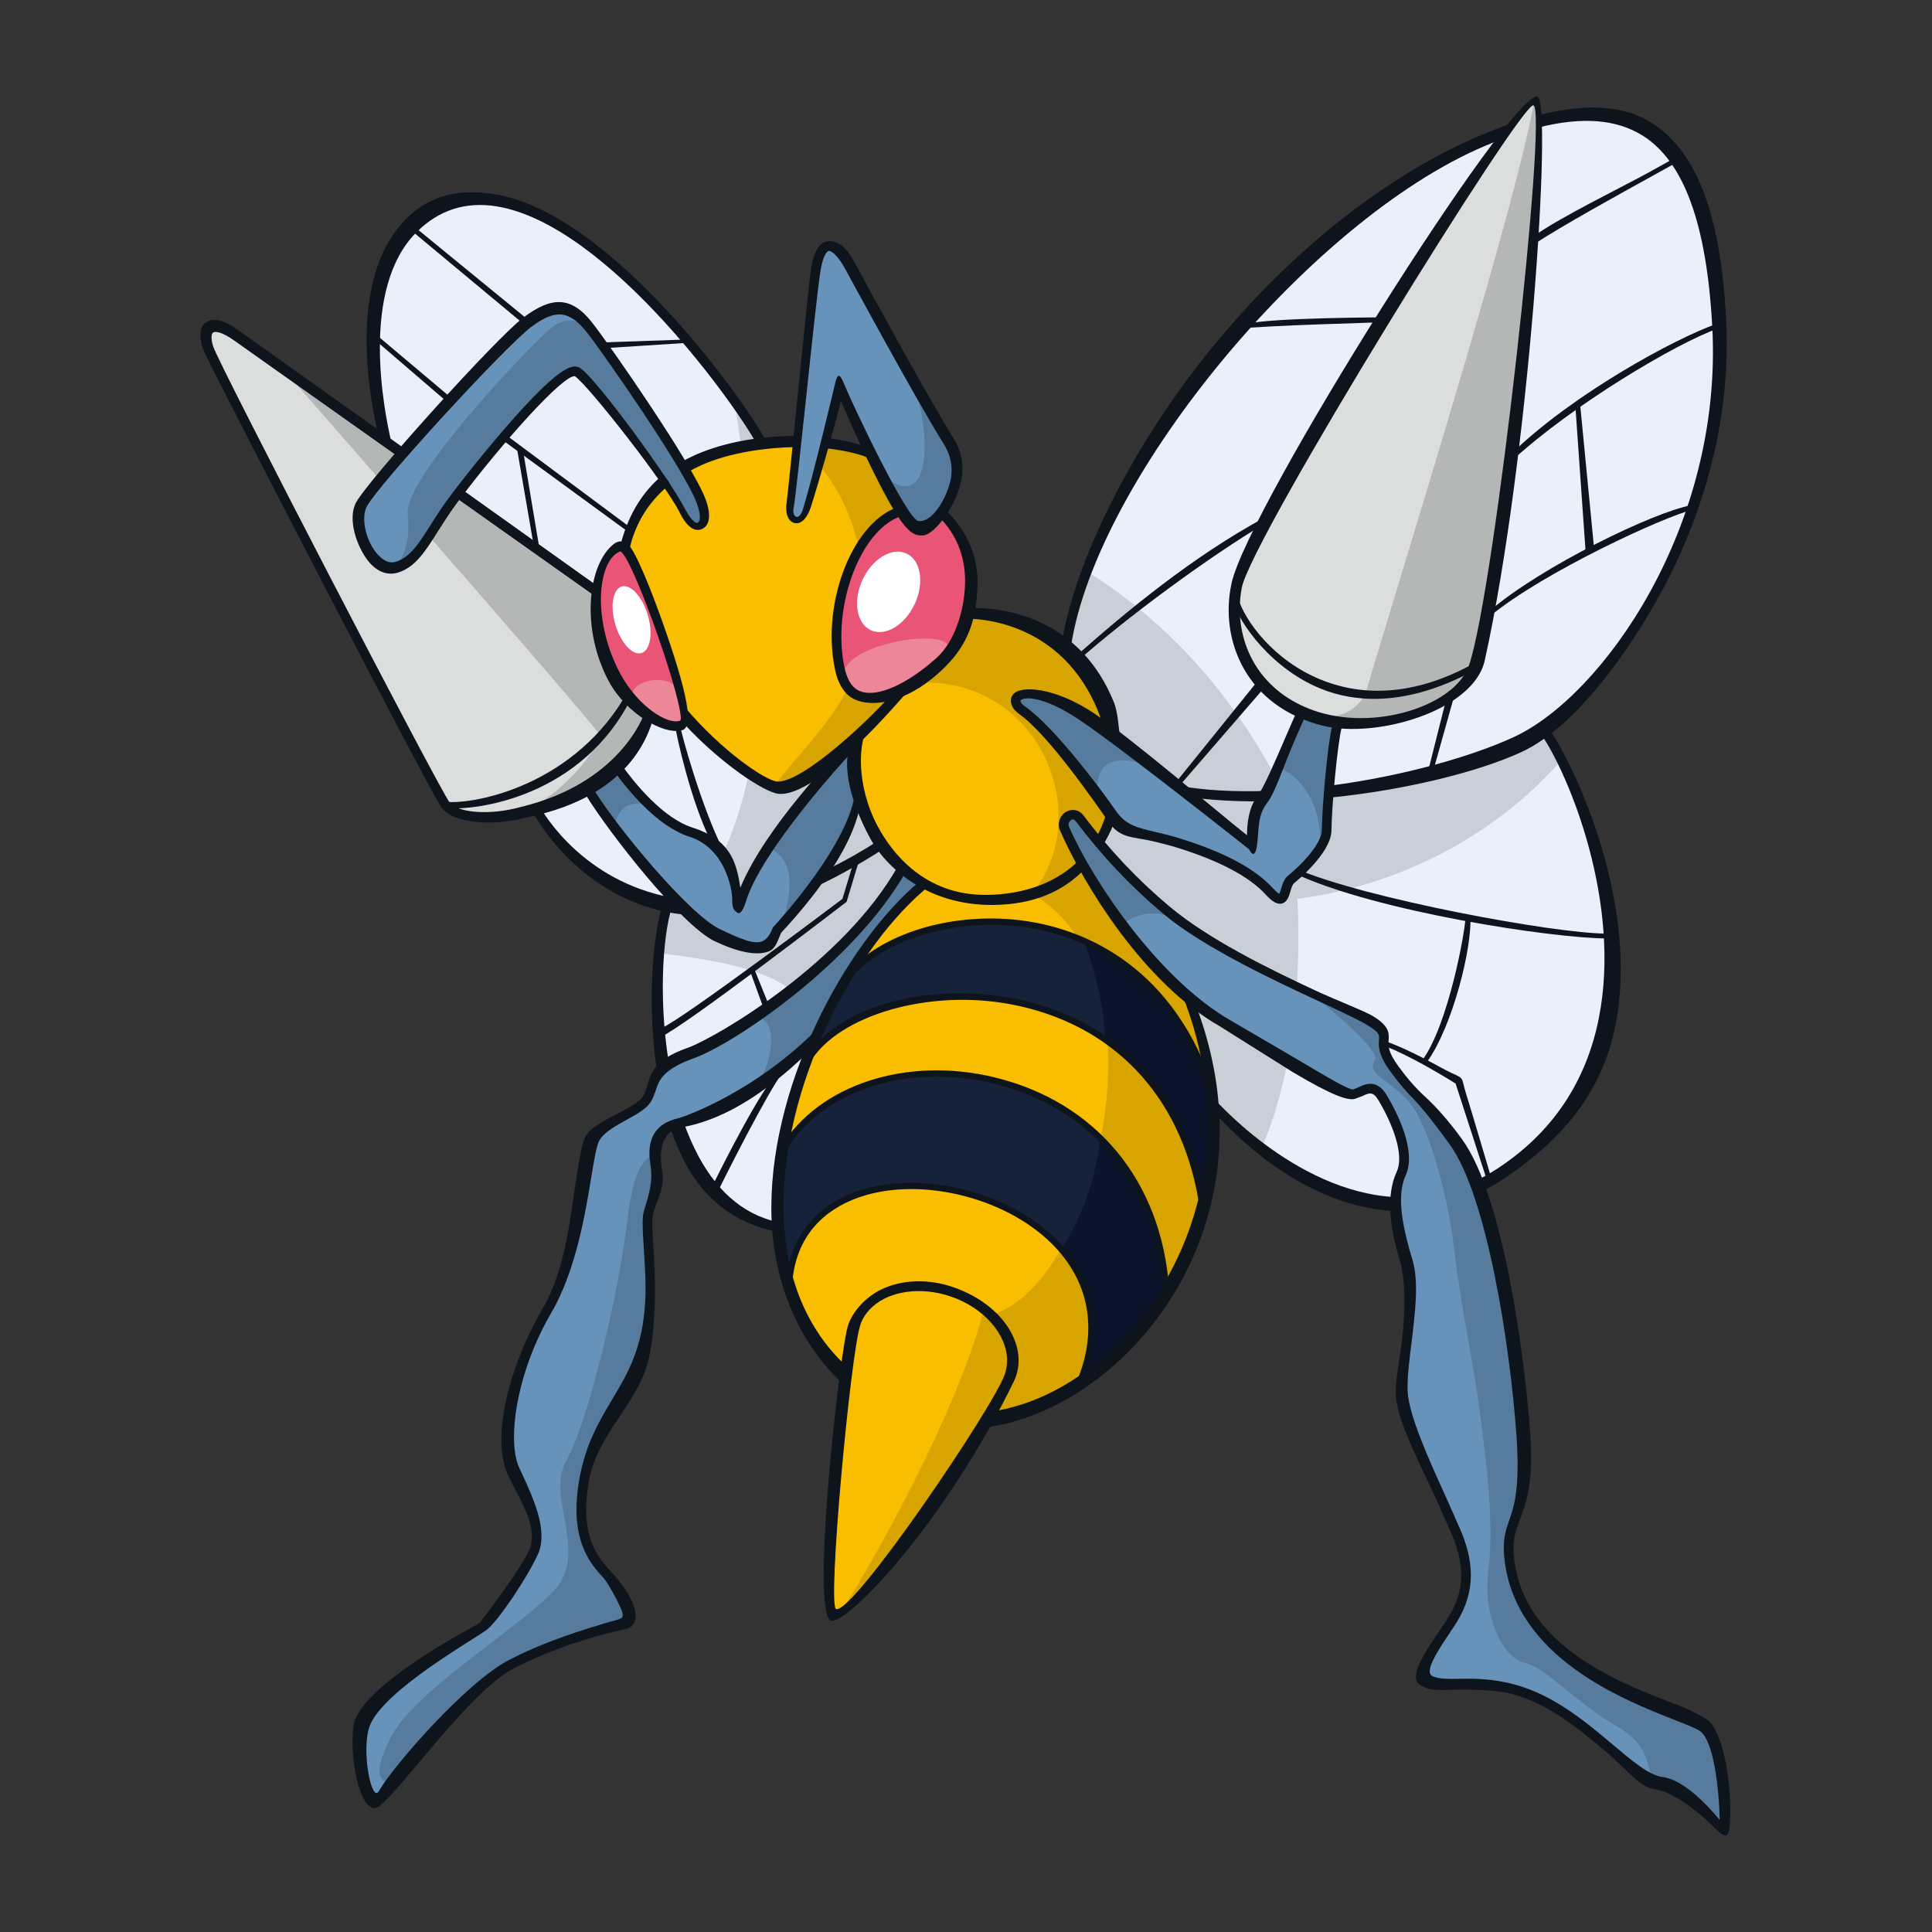 <svg width="800" height="800" viewBox="0 0 800 800" fill="none" xmlns="http://www.w3.org/2000/svg">
<rect x="0" y="0" width="800" height="800" fill="#333333" stroke="none"/>
<g clip-path="url(#clip0_42_59509)">
<path d="M391.189 361.394L376.366 338.72L277.159 372.781C267.749 394.276 267.41 498.977 323.826 508.387L391.169 361.394H391.189Z" fill="#EAEFF9"/>
<path d="M376.366 338.72L277.159 372.781C275.241 377.136 273.723 384.927 272.964 394.656C296.896 397.693 322.108 401.648 331.477 414.134C342.285 424.942 345.361 441.023 346.42 459.103L391.189 361.394L376.366 338.72Z" fill="#CACFD7"/>
<path d="M368.535 349.188L316.134 184.756C305.387 163.26 220.144 45.694 171.06 94.758C142.852 122.966 160.312 188.791 160.312 188.791L220.763 332.507C226.137 343.255 270.466 410.419 364.479 349.967L368.535 349.188Z" fill="#EAEFF9"/>
<path d="M368.535 349.187L316.134 184.755C314.257 180.979 310.061 174.247 304.188 165.996C314.257 236.716 327.422 318.343 287.107 374.718C307.724 375.997 333.375 369.964 364.479 349.967L368.535 349.187Z" fill="#CACFD7"/>
<path d="M446.126 340.478L455.716 312.569L639.826 302.94C657.286 328.451 698.199 435.27 621.027 485.612C559.238 525.906 499.606 454.468 499.606 454.468L446.106 340.458L446.126 340.478Z" fill="#EAEFF9"/>
<path d="M537.243 372.182C578.775 366.768 618.63 346.611 646.558 314.767C644.141 309.893 641.824 305.877 639.826 302.94L455.716 312.569L446.126 340.478L499.626 454.488C499.626 454.488 508.276 464.856 522.42 475.464C535.884 443.66 538.741 407.401 537.263 372.202L537.243 372.182Z" fill="#CACFD7"/>
<path d="M479.988 325.794C524.317 336.542 592.819 323.117 627.74 306.996C662.66 290.874 715.779 222.292 711.025 135.071C706.989 61.196 681.938 30.031 614.315 58.499C537.742 90.742 449.103 202.215 441.032 270.717L479.988 325.794Z" fill="#EAEFF9"/>
<path d="M450.082 236.676C445.407 248.742 442.271 260.229 441.052 270.717L461.01 303.9L479.988 325.775C495.231 329.471 513.33 330.31 531.949 329.151C513.59 291.734 485.921 258.951 450.082 236.656V236.676Z" fill="#CACFD7"/>
<path d="M398.161 362.273L373.569 359.636C351.854 398.152 301.531 430.974 286.708 436.268C268.489 442.781 271.306 449.573 267.81 455.167C264.314 460.761 249.61 464.277 246.094 471.968C242.598 479.679 241.2 517.496 226.497 542.707C211.793 567.919 207.578 596.626 213.192 608.532C218.805 620.439 225.098 633.744 220.903 642.853C216.708 651.963 199.887 673.658 199.887 673.658C199.887 673.658 149.464 700.967 149.464 715.67C149.464 733.65 150.064 734.569 151.922 742.979C152.241 744.378 153.879 746.715 155.537 744.717C164.487 733.79 194.633 697.93 211.793 689.061C232.11 678.553 254.505 671.561 258.021 670.861C261.517 670.162 258.021 663.15 255.224 656.857C252.427 650.564 236.325 644.252 241.919 612.747C247.513 581.243 267.41 575.13 269.228 538.512C269.927 524.508 267.13 507.008 268.529 502.093C269.927 497.199 272.724 490.187 271.326 481.777C269.927 473.366 272.025 467.073 281.134 464.976C290.244 462.878 313.957 454.228 337.071 430.415L398.181 362.253L398.161 362.273Z" fill="#6792B9"/>
<path d="M259.599 506.389C256.463 534.557 243.318 589.614 234.567 604.637C225.797 619.66 243.957 642.814 229.553 658.456C215.17 674.098 171.979 699.769 161.97 719.167C151.962 738.565 160.652 736.527 160.092 739.184C171.919 726.299 202.104 694.075 211.793 689.061C232.11 678.553 254.505 671.561 258.021 670.862C261.517 670.163 258.021 663.151 255.224 656.858C252.427 650.565 236.325 644.252 241.919 612.748C247.513 581.244 267.41 575.131 269.228 538.512C269.927 524.508 267.13 507.008 268.529 502.094C269.927 497.2 272.724 490.188 271.326 481.777C271.126 480.538 271.006 479.34 270.946 478.201C269.608 479.34 262.735 478.221 259.599 506.389Z" fill="#567B9D"/>
<path d="M398.161 362.273L373.569 359.636C359.685 384.248 334.134 406.542 313.617 420.806C320.29 422.544 322.168 433.811 313.498 450.013C321.009 445.038 329.06 438.666 337.051 430.415L398.161 362.253V362.273Z" fill="#567B9D"/>
<path d="M351.854 309.513C348.358 313.009 311.939 353.622 305.626 375.338C303.529 360.634 303.529 350.126 286.009 344.533C268.509 338.939 252.387 313.029 252.387 313.029C252.387 313.029 234.188 311.63 243.977 327.732C253.785 343.834 283.891 380.252 297.196 386.565C310.501 392.858 317.513 395.675 321.708 385.167C330.118 376.057 354.031 347.929 356.129 327.632L351.814 309.533L351.854 309.513Z" fill="#6792B9"/>
<path d="M351.854 309.513C349.456 311.91 331.517 331.828 318.492 351.086C330.318 356.819 327.182 369.964 324.185 382.43C334.034 371.323 354.231 346.191 356.149 327.593L351.834 309.493L351.854 309.513Z" fill="#567B9D"/>
<path d="M252.407 313.009C252.407 313.009 234.208 311.611 243.997 327.712C246.374 331.628 249.95 336.722 254.205 342.316C256.462 333.046 262.096 331.168 269.448 333.785C259.539 324.456 252.407 313.009 252.407 313.009Z" fill="#567B9D"/>
<path d="M269.228 294.81C266.431 303.22 253.825 327.033 216.009 336.123C203.403 339.619 188.7 338.92 184.504 333.326C180.289 327.712 89.233 152.652 86.436 144.241C83.639 135.831 87.795 131.995 98.083 139.347C108.93 147.098 250.309 247.204 250.309 247.204L269.208 294.83L269.228 294.81Z" fill="#DCDDDD"/>
<path d="M250.309 247.184C250.309 247.184 158.893 182.458 117.441 153.071C170.34 213.642 243.817 297.487 249.151 305.258C232.689 332.407 213.152 336.902 215.988 336.123C253.805 327.013 266.411 303.2 269.208 294.81L250.309 247.184Z" fill="#B5B6B6"/>
<path d="M453.099 354.422L384.077 364.83C333.655 404.745 288.146 527.305 358.866 574.911C432.023 624.155 536.743 520.293 490.516 408.94L453.099 354.402V354.422Z" fill="#FABE00"/>
<path d="M490.516 408.96L453.099 354.422L395.025 363.192C495.211 360.315 460.031 535.236 408.25 545.005C399.859 559.568 409.268 577.108 400.079 587.476C464.625 586.777 528.473 500.396 490.516 408.96Z" fill="#D8A500"/>
<path d="M497.788 506.369C498.906 479.02 481.646 445.938 456.135 428.837C422.294 406.183 360.424 406.822 335.393 436.369C341.785 419.947 350.455 405.444 350.455 405.444C374.968 373.241 469.5 362.033 500.325 448.155C500.325 448.155 507.037 469.571 497.808 506.369H497.788Z" fill="#16213A"/>
<path d="M445.847 574.791C483.843 493.024 328.44 455.826 326.483 534.337C316.154 516.817 324.545 475.484 324.545 475.484C357.467 421.565 475.813 436.269 482.805 533.618C482.805 533.618 463.067 563.064 445.847 574.811V574.791Z" fill="#16213A"/>
<path d="M500.325 448.175C489.277 417.31 470.079 398.951 448.823 389.582C458.093 414.853 457.413 430.416 457.733 430.635C483.244 447.736 498.427 479.04 497.308 506.389C506.538 469.611 500.325 448.175 500.325 448.175Z" fill="#0C142B"/>
<path d="M455.576 471.509C453.578 487.73 448.624 503.353 439.054 517.796C451.34 532.16 457.394 550.059 446.606 573.313C462.827 564.583 482.805 533.618 482.805 533.618C480.867 506.689 470.399 486.092 455.576 471.509Z" fill="#0C142B"/>
<path d="M417.999 569.637C413.524 582.822 349.876 674.257 344.982 670.062C340.087 665.867 349.876 561.166 354.351 547.981C358.826 534.796 376.726 528.963 394.286 534.936C411.865 540.909 422.473 556.452 417.999 569.637Z" fill="#FABE00"/>
<path d="M407.271 543.047C395.564 585.819 363.7 643.273 347.978 667.825C372.45 646.849 414.223 580.744 417.999 569.637C421.535 559.229 417.06 549.32 407.271 543.027V543.047Z" fill="#D8A500"/>
<path d="M356.748 298.306C346.04 314.108 361.203 373.081 408.569 372.542C456.155 372.002 472.996 330.529 455.496 291.314C437.996 252.099 398.78 254.196 398.78 254.196L356.768 298.306H356.748Z" fill="#FABE00"/>
<path d="M455.496 291.314C437.996 252.099 398.78 254.196 398.78 254.196L370.632 283.743C427.787 273.355 455.156 335.883 427.428 369.805C460.33 359.916 470.459 324.816 455.496 291.314Z" fill="#D8A500"/>
<path d="M440.793 343.135C450.601 365.549 477.91 406.862 508.715 424.362C539.52 441.862 557.04 453.769 560.536 453.07C564.032 452.37 568.247 447.476 572.443 454.468C576.638 461.48 584.349 476.882 580.154 485.992C575.959 495.102 578.755 508.407 582.951 522.411C587.146 536.415 580.154 562.325 580.853 576.329C581.552 590.333 596.955 619.74 603.267 635.162C609.58 650.565 607.463 661.772 600.471 672.28C593.479 682.788 585.767 693.296 592.759 696.093C599.751 698.89 610.14 694.934 627.08 699.589C655.088 707.3 674.327 736.067 688.091 737.785C699.678 739.244 713.302 757.343 713.302 757.343C713.302 757.343 714.621 721.284 704.812 714.991C695.003 708.678 630.556 693.955 624.983 645.67C622.885 627.451 632.694 633.065 629.877 593.849C627.64 562.405 618.67 495.801 601.869 472.707C585.068 449.594 587.166 455.906 577.357 442.601C567.548 429.297 578.755 429.996 567.548 422.984C556.341 415.972 506.717 396.854 482.805 376.757C465.305 362.053 453.398 347.35 447.085 338.94C444.109 334.984 439.015 339.079 440.793 343.135Z" fill="#6792B9"/>
<path d="M488.159 380.912C486.261 379.534 484.463 378.135 482.805 376.737C465.305 362.034 453.398 347.33 447.085 338.92C444.109 334.965 439.015 339.06 440.793 343.115C445.387 353.623 453.838 368.307 464.705 382.73C471.757 377.476 479.269 376.837 488.179 380.912H488.159Z" fill="#567B9D"/>
<path d="M704.812 714.992C695.003 708.679 630.556 693.956 624.983 645.671C622.885 627.451 632.694 633.065 629.877 593.85C627.64 562.405 618.67 495.801 601.869 472.708C585.068 449.594 587.166 455.907 577.357 442.602C567.548 429.297 578.755 429.996 567.548 422.984C562.913 420.088 551.666 415.093 538.401 408.82C547.052 413.855 571.883 435.07 569.386 438.826C564.651 445.898 579.395 447.576 586.906 461.36C594.418 475.125 600.77 503.193 601.929 515.798C606.384 551.498 609.78 559.649 613.815 592.771C615.194 604.158 618.83 630.947 616.313 650.345C613.815 669.743 622.566 686.644 631.336 688.522C640.106 690.4 651.353 704.164 669.512 714.812C687.671 725.46 679.121 736.687 688.091 737.806C699.678 739.264 713.562 757.363 713.562 757.363C713.562 757.363 714.621 721.304 704.812 715.012V714.992Z" fill="#567B9D"/>
<path d="M423.292 294.111C435.199 302.521 454.097 327.733 460.41 336.822C466.723 345.932 473.715 344.534 489.118 349.428C504.52 354.322 517.825 360.635 525.536 369.026C533.247 377.436 531.13 366.928 534.646 364.131C538.142 361.334 549.289 351.126 549.349 343.814C549.449 333.766 552.146 303.201 554.243 298.985C556.341 294.79 544.435 285.681 540.939 291.274C537.442 296.868 526.934 324.896 522.04 331.189C517.146 337.502 518.544 350.087 518.544 350.087C518.544 350.087 465.604 308.015 447.825 296.169C424.711 280.766 415.541 288.577 423.312 294.071L423.292 294.111Z" fill="#6792B9"/>
<path d="M447.805 296.209C424.691 280.806 415.521 288.617 423.292 294.111C432.482 300.604 445.847 317.105 454.357 328.472C453.618 314.907 461.749 312.39 476.132 317.045C464.885 308.435 454.117 300.404 447.805 296.189V296.209Z" fill="#567B9D"/>
<path d="M554.244 299.005C556.341 294.809 544.435 285.7 540.939 291.294C538.721 294.849 533.687 307.415 529.032 317.743C540.579 321.779 548.73 337.421 545.993 352.084C547.911 349.267 549.309 346.371 549.329 343.814C549.429 333.765 552.126 303.2 554.224 298.985L554.244 299.005Z" fill="#567B9D"/>
<path d="M512.231 242.989C516.486 220.495 606.684 73.582 622.166 55.942C637.668 38.262 637.349 36.824 637.149 58.439C636.649 111.878 613.935 264.904 610.279 275.911C604.686 292.712 566.649 303.92 550.048 299.025C521.6 290.635 507.337 268.919 512.231 243.009V242.989Z" fill="#DCDDDD"/>
<path d="M635.391 41.279C627.6 87.606 571.783 264.065 565.371 287.538C560.456 295.429 553.544 298.366 542.317 295.589C544.774 296.828 547.351 297.967 550.028 299.025C566.13 305.318 604.646 292.733 610.26 275.912C624.543 233.08 633.253 111.799 636.809 67.449C637.608 57.58 637.229 39.801 635.391 41.319V41.279Z" fill="#B5B6B6"/>
<path d="M389.451 200.976L360.084 187.711C343.983 180 273.403 175.765 259.399 224.09C245.395 272.415 309.822 324.935 321.728 325.634C333.634 326.333 367.955 292.712 378.443 280.106L389.431 200.976H389.451Z" fill="#FABE00"/>
<path d="M360.084 187.692C354.69 185.115 343.184 182.937 329.739 182.977C358.386 206.53 364.539 250.64 351.454 284.282C343.743 299.724 331.257 311.591 320.449 325.395C320.929 325.515 321.368 325.595 321.728 325.615C333.634 326.314 367.955 292.692 378.443 280.087L389.431 200.957L360.064 187.692H360.084Z" fill="#D8A500"/>
<path d="M258.72 226.867C265.632 228.006 283.232 287.099 283.931 296.907C284.63 306.716 263.634 295.509 255.224 280.107C240.76 253.617 246.973 224.969 258.72 226.887V226.867Z" fill="#E95477"/>
<path d="M373.569 211.465C355.37 216.359 342.005 249.282 347.659 276.591C351.854 296.908 370.073 289.196 388.972 273.095C399.16 264.425 411.386 231.782 388.972 211.465H373.569Z" fill="#E95477"/>
<path d="M290.224 207.269C285.03 193.445 252.407 146.339 244.696 136.53C236.985 126.721 229.993 125.323 218.785 133.733C207.578 142.144 155.058 199.558 150.163 208.668C145.269 217.777 154.359 237.375 164.167 234.578C173.976 231.781 177.472 220.574 187.98 206.57C198.488 192.566 232.809 149.855 239.102 154.05C245.395 158.245 279.017 200.977 283.212 212.184C287.407 223.391 294.419 218.477 290.224 207.289V207.269Z" fill="#6792B9"/>
<path d="M290.224 207.269C285.03 193.445 252.407 146.339 244.696 136.53C243.417 134.912 236.425 129.658 228.914 135.291C221.402 140.925 166.964 197.88 168.842 212.883C170.72 227.906 163.548 234.738 164.148 234.578C173.956 231.781 177.452 220.574 187.96 206.57C198.468 192.566 232.789 149.855 239.082 154.05C245.375 158.245 278.997 200.977 283.192 212.184C287.387 223.391 294.399 218.477 290.204 207.289L290.224 207.269Z" fill="#567B9D"/>
<path d="M337.85 111.319C335.872 122.706 328.061 202.855 326.642 210.066C325.424 216.219 331.976 218.956 334.254 211.864C338.229 199.479 347.658 159.644 347.658 159.644C347.658 159.644 373.569 221.973 380.581 219.176C387.593 216.379 402.995 199.558 392.487 182.758C381.979 165.957 358.107 122.207 351.874 110.62C347.758 102.988 340.666 95.217 337.87 111.319H337.85Z" fill="#6792B9"/>
<path d="M392.468 182.757C388.652 176.644 383.058 166.955 377.185 156.547C386.434 178.542 386.015 216.019 364.12 195.363C365.998 202.874 379.502 219.595 380.581 219.176C387.593 216.379 402.996 199.558 392.488 182.757H392.468Z" fill="#567B9D"/>
<path d="M391.748 270.518C400.299 258.312 346.76 265.723 349.457 280.506C350.435 285.84 353.932 288.497 359.445 288.497C368.095 288.497 384.756 280.506 391.748 270.518Z" fill="#EE869A"/>
<path d="M281.035 286.26C277.539 277.27 256.902 282.524 262.895 290.495C268.888 298.466 279.536 302.141 281.874 300.483C284.211 298.825 284.551 295.289 281.035 286.26Z" fill="#EE869A"/>
<path d="M280.994 372.082C277.698 371.623 274.462 370.983 271.286 370.104C237.504 360.835 223.32 333.706 223.18 333.406L220.024 335.164C220.184 335.464 235.626 366.708 271.106 376.457C276.46 377.936 281.913 378.755 287.507 378.974C285.25 376.897 283.192 374.559 281.014 372.082H280.994Z" fill="#0E141B"/>
<path d="M363.401 348.289C356.568 352.684 349.876 356.46 343.304 359.676C342.824 361.834 341.406 363.971 339.987 366.129C348.278 362.153 356.808 357.299 365.578 351.665L363.421 348.309L363.401 348.289Z" fill="#0E141B"/>
<path d="M278.997 373.6L275.341 372.002C270.946 382.051 267.45 412.855 271.965 442.921C273.603 441.802 275.401 440.864 276.879 439.665C272.324 411.417 274.842 383.109 278.997 373.6Z" fill="#0E141B"/>
<path d="M289.305 478.9C286.848 474.345 284.75 469.451 282.952 464.356C281.074 464.716 279.196 465.415 277.319 466.254C279.157 471.848 281.354 477.182 284.031 482.116C293.24 499.097 307.684 507.747 323.506 510.384L324.165 506.449C309.622 504.031 297.875 494.762 289.305 478.92V478.9Z" fill="#0E141B"/>
<path d="M279.436 299.844C280.215 305.318 286.069 331.748 294.279 348.189L299.094 351.246C290.544 334.165 282.033 303.84 281.414 299.564L279.436 299.844Z" fill="#0E141B"/>
<path d="M168.223 90.562C142.632 116.153 153.759 168.473 156.976 181.459C157.375 183.037 162.629 185.514 162.13 183.456C158.954 170.052 148.985 119.629 172.458 96.156C181.648 86.966 192.815 83.37 205.64 85.448C252.048 92.979 306.705 170.391 314.317 185.634L317.893 183.856C309.802 167.674 253.586 88.325 204.941 80.434C190.757 78.136 178.351 80.434 168.203 90.582L168.223 90.562Z" fill="#0E141B"/>
<path d="M170.42 95.537L217.607 134.812L219.524 133.114L171.699 93.978L170.42 95.537Z" fill="#0E141B"/>
<path d="M153.659 139.367L186.402 167.515L188.1 165.817L155.298 138.188L153.659 139.367Z" fill="#0E141B"/>
<path d="M207.618 181.879L260.458 220.475L261.637 218.877L209.256 179.921L207.618 181.879Z" fill="#0E141B"/>
<path d="M249.93 141.764L250.329 144.161L284.051 142.003L283.092 140.625L249.93 141.764Z" fill="#0E141B"/>
<path d="M213.991 185.255L221.103 226.548L223.44 227.627L216.708 187.333L213.991 185.255Z" fill="#0E141B"/>
<path d="M348.837 372.202C345.821 374.479 283.092 421.745 274.082 425.621L273.683 429.317C283.092 425.281 347.619 375.658 350.296 373.62L350.555 373.42L355.989 355.441L354.071 354.861C354.071 354.861 349.017 371.602 348.837 372.202Z" fill="#0E141B"/>
<path d="M310.701 402.407L316.954 419.668L318.752 417.111L312.159 400.869L310.701 402.407Z" fill="#0E141B"/>
<path d="M295.638 489.748L297.276 493.283C305.627 476.443 322.667 443.38 326.383 441.522L322.387 444.439C316.874 447.196 297.795 485.392 295.638 489.748Z" fill="#0E141B"/>
<path d="M577.756 495.701C535.445 493.484 501.603 453.729 501.144 453.189L500.265 457.604C500.724 458.144 533.707 499.657 577.597 501.434C577.017 499.517 577.597 497.599 577.756 495.701Z" fill="#0E141B"/>
<path d="M641.484 301.822L638.188 304.08C649.655 320.841 671.57 373.7 662.041 421.606C656.747 448.216 642.583 469.192 619.929 483.955C616.592 486.132 613.256 487.95 609.94 489.489C610.519 490.967 611.278 492.505 611.938 494.203C615.853 492.325 619.809 490.068 623.784 487.371C647.058 471.529 663.419 452.271 668.933 424.562C678.702 375.418 653.251 319.023 641.484 301.842V301.822Z" fill="#0E141B"/>
<path d="M536.004 361.634C569.825 377.516 643.382 388.583 665.337 388.583V386.585C643.501 386.585 565.41 372.022 537.302 359.976L536.004 361.634Z" fill="#0E141B"/>
<path d="M606.863 379.294C606.863 385.327 599.711 424.203 589.083 438.826L590.702 440.005C601.609 425.002 609.64 392.059 608.861 379.294H606.863Z" fill="#0E141B"/>
<path d="M571.583 432.493C583.03 436.388 600.291 447.136 602.728 448.674C602.948 449.353 615.613 488.409 615.613 488.409L617.511 487.79C617.511 487.79 609.201 459.682 607.063 452.849C604.925 445.997 606.644 446.856 601.07 444.299C595.496 441.722 584.729 434.87 572.223 430.635L571.583 432.533V432.493Z" fill="#0E141B"/>
<path d="M486.101 325.035C487.719 326.653 489.337 328.271 490.956 329.89C500.724 331.308 511.292 331.887 522.18 331.827C522.919 330.149 523.998 328.811 525.057 327.472C511.372 327.972 498.047 327.313 486.101 325.035Z" fill="#0E141B"/>
<path d="M626.022 51.067C621.906 52.465 617.671 54.104 613.296 55.942C576.878 71.264 536.344 101.35 500.864 145.18C466.303 187.891 442.91 237.615 439.054 270.497L443.03 270.957C451.181 201.676 541.238 91.441 615.094 60.337C617.152 59.477 619.169 58.658 621.147 57.899C622.486 57.4 627.44 50.588 626.022 51.067Z" fill="#0E141B"/>
<path d="M714.76 132.075C712.343 87.586 702.175 62.275 683.616 50.688C672.009 43.416 656.227 42.777 636.989 47.752C636.37 47.911 636.609 52.906 637.328 52.726C655.248 48.251 669.352 49.39 680.14 56.122C697.26 66.83 706.689 92.68 709.007 135.172C713.542 218.137 663.319 288.358 626.88 305.178C609.28 313.309 580.813 321.38 551.207 325.255V330.23C582.091 327.073 611.997 319.702 630.057 311.371C649.535 302.382 670.031 276.771 685.973 248.683C699.797 224.31 717.457 181.919 714.74 132.095L714.76 132.075Z" fill="#0E141B"/>
<path d="M516.087 134.073L513.33 136.151C521.241 134.832 574.86 133.394 575.359 133.374L575.299 131.376C573.222 131.436 528.293 131.436 516.067 134.073H516.087Z" fill="#0E141B"/>
<path d="M683.516 70.964C670.87 77.936 646.898 89.443 634.951 97.854C633.753 98.693 633.014 102.548 634.991 101.25C646.998 93.359 671.35 79.954 684.495 72.702L694.064 67.388L693.065 65.65L683.516 70.944V70.964Z" fill="#0E141B"/>
<path d="M626.181 187.492C624.124 189.47 624.783 191.907 626.421 190.409C651.353 167.595 693.764 142.304 711.364 136.011L710.685 134.133C693.165 140.386 651.892 162.82 626.181 187.512V187.492Z" fill="#0E141B"/>
<path d="M616.792 252.998C615.274 254.296 615.174 256.634 616.872 255.235C639.107 236.796 689.789 213.623 700.517 211.225L700.077 209.268C684.775 212.084 638.388 234.459 616.812 252.978L616.792 252.998Z" fill="#0E141B"/>
<path d="M652.271 167.375L656.607 229.065L660.103 227.327L654.269 167.195L652.271 167.375Z" fill="#0E141B"/>
<path d="M523.638 214.321C494.032 230.323 466.383 253.117 444.408 272.655L445.727 274.153C467.023 255.235 500.684 230.543 523.718 216.799C525.496 215.74 525.037 213.562 523.638 214.321Z" fill="#0E141B"/>
<path d="M485.941 325.135L487.459 326.433L523.758 284.501L520.761 282.004L485.941 325.135Z" fill="#0E141B"/>
<path d="M591.161 320.061L593.099 320.54L602.788 285.92L598.573 290.615L591.161 320.061Z" fill="#0E141B"/>
<path d="M284.391 434.011C269.647 439.285 269.428 445.319 267.75 450.313C267.29 451.691 266.851 452.99 266.131 454.129C264.853 456.166 261.137 458.224 257.541 460.202C252.367 463.038 244.376 466.275 242.159 471.169C240.94 473.826 240.061 479.18 238.843 486.572C236.325 501.774 234.667 524.768 224.779 541.709C213.851 560.428 207.598 581.384 207.598 595.767C207.598 601.74 208.457 606.735 210.095 610.231C214.33 619.261 220.264 628.25 220.264 636.041C220.264 638.199 219.904 640.217 219.085 642.015C215.289 650.225 200.626 669.423 198.568 672.12C192.096 675.636 148.306 698.97 146.328 714.792C144.75 727.417 148.585 748.733 155.178 748.733C160.931 748.733 193.015 701.047 212.712 690.859C233.089 680.311 254.285 675.536 259.059 674.577C265.392 673.319 265.193 663.97 253.106 650.904C247.772 645.151 239.722 636.461 243.877 613.108C246.334 599.343 256.063 588.096 261.477 579.006C268.029 568.019 270.087 561.706 271.106 541.01C271.465 533.998 271.046 523.909 270.606 517.117C270.187 510.804 269.807 504.831 270.427 502.673L271.066 500.536C272.544 495.741 275.381 491.806 274.102 484.114C272.704 475.704 274.442 468.612 281.554 466.974C286.468 465.835 307.464 463.578 338.469 431.874L339.308 425.142C313.398 451.851 283.552 462.419 280.655 463.098C272.844 464.896 268.908 469.751 268.908 477.502C268.908 478.96 269.048 480.519 269.328 482.177C269.568 483.675 269.687 485.113 269.687 486.512C269.687 491.446 268.369 495.761 267.25 499.377L266.591 501.595C266.251 502.793 266.111 504.511 266.111 506.669C266.111 509.565 266.351 513.241 266.611 517.397C266.951 522.531 267.31 528.204 267.31 533.618C267.31 535.256 267.27 536.874 267.19 538.453C266.211 558.17 259.978 568.598 253.386 579.666C248.032 588.655 242.478 597.945 239.901 612.428C239.062 617.123 238.703 621.298 238.703 625.014C238.703 641.295 245.655 648.787 250.13 653.641C251.588 655.22 257.381 665.568 257.801 668.125C258.22 670.702 256.522 670.262 249.67 672.4C242.818 674.538 226.656 679.132 210.834 687.323C193.214 696.433 163.169 730.813 156.816 741.741C153.819 746.875 149.165 723.522 153.4 713.933C159.813 699.389 196.411 678.733 201.445 674.937C206.479 671.141 218.446 652.942 222.681 643.733C223.76 641.395 224.219 638.818 224.219 636.121C224.219 627.391 219.405 617.163 215.05 607.893C213.591 604.777 212.832 600.322 212.832 595.008C212.832 581.204 217.826 561.506 228.195 543.747C238.463 526.167 242.319 502.733 244.876 487.231C245.954 480.678 246.893 475.005 247.892 472.827C249.57 469.151 254.804 466.255 259.419 463.718C263.654 461.38 267.65 459.183 269.468 456.266C270.427 454.708 270.966 453.13 271.485 451.611C272.944 447.276 274.442 442.801 287.347 438.187C303.908 432.254 353.792 398.732 375.267 360.655L371.791 358.697C349.556 398.152 297.356 429.397 284.331 434.051L284.391 434.011Z" fill="#0E141B"/>
<path d="M285.41 346.431C300.353 351.205 303.169 368.266 303.189 372.241C303.209 376.217 303.649 376.656 305.347 377.935C307.065 379.213 308.763 373.66 308.763 373.66C314.816 352.783 349.576 314.607 353.252 310.931L350.435 308.114C346.9 311.65 316.894 342.435 306.565 367.587C304.887 356.399 302.111 347.589 286.628 342.635C274.502 338.759 262.815 324.316 257.342 316.704C256.363 317.623 255.324 318.442 254.205 319.202C259.959 327.193 272.125 342.175 285.41 346.431Z" fill="#0E141B"/>
<path d="M354.171 327.393C351.954 348.928 323.506 380.273 320.27 383.789L320.03 384.068L319.89 384.408C318.692 387.405 317.333 389.103 315.595 389.782C312.099 391.16 306.406 388.683 298.095 384.748C285.25 378.655 255.084 342.076 245.715 326.694C245.275 325.975 244.836 325.176 244.436 324.356C243.238 324.916 242.019 325.475 240.84 326.035C241.26 326.914 241.739 327.833 242.319 328.771C252.147 344.913 282.273 383.269 295.958 389.742C305.487 394.257 313.358 395.895 318.352 393.937C321.049 392.878 321.828 390.062 323.426 386.286C329.22 379.993 354.211 353.084 356.489 330.949L354.191 327.393H354.171Z" fill="#0E141B"/>
<path d="M246.194 246.725L246.753 242.21L192.056 203.234C191.297 204.453 190.537 205.572 189.758 206.75L246.194 246.725Z" fill="#0E141B"/>
<path d="M267.33 294.171C266.311 297.227 256.183 324.396 215.529 334.185C202.983 337.661 189.519 336.722 186.083 332.128C181.388 325.855 90.951 151.453 88.334 143.622C87.235 140.306 87.475 138.268 88.214 137.709C88.973 137.15 91.65 137.21 96.924 140.965L165.026 189.21C166.085 188.132 167.204 187.193 168.263 186.294L98.243 136.411C90.771 131.077 86.915 132.215 84.938 133.694C82.58 135.432 82.221 140.586 84.778 146.179C88.773 154.909 178.172 328.232 182.906 334.525C187.9 341.197 205.041 342.076 217.647 338.56C263.814 329.371 269.348 300.783 271.146 295.429L267.35 294.171H267.33Z" fill="#0E141B"/>
<path d="M184.604 332.027L184.344 334.604C197.15 335.883 241.16 329.989 261.636 288.597L260.238 285.8C238.942 324.835 196.97 333.246 184.604 332.007V332.027Z" fill="#0E141B"/>
<path d="M324.545 504.252C322.467 450.473 354.471 390.821 385.316 366.409C385.316 366.409 381.44 364.391 380.741 364.99C349.756 391.02 317.413 451.232 319.491 505.051C320.569 532.979 331.896 557.771 350.156 574.052C350.815 571.695 351.554 569.377 351.794 566.92C334.953 552.017 325.564 530.582 324.545 504.252Z" fill="#0E141B"/>
<path d="M493.273 411.437L488.658 409.739C515.687 474.845 490.796 534.237 454.137 564.243C440.453 575.451 425.49 582.243 410.587 584.52C409.548 587.317 407.65 589.255 405.972 591.412C423.772 589.375 441.851 581.364 457.933 568.199C495.73 537.274 521.081 478.441 493.273 411.437Z" fill="#0E141B"/>
<path d="M349.416 404.665L351.474 406.243C364.519 389.103 396.223 379.573 425.25 384.068C445.307 387.165 481.586 399.691 499.086 448.615L501.523 447.736C483.564 397.533 446.266 384.688 425.63 381.491C395.244 376.797 363.201 386.546 349.396 404.665H349.416Z" fill="#0E141B"/>
<path d="M334.634 436.988L335.592 439.585C347.299 420.427 384.577 409.339 418.858 415.912C460.59 423.923 488.798 453.369 496.209 496.72L498.767 496.28C491.155 451.811 462.208 421.585 419.337 413.355C384.057 406.582 346.84 416.97 334.614 436.988H334.634Z" fill="#0E141B"/>
<path d="M323.426 474.805L325.644 476.163C340.767 451.392 375.946 440.044 411.186 448.615C452.1 458.543 478.39 490.347 481.506 533.718L484.103 533.538C480.907 489.009 453.878 456.306 411.806 446.098C375.467 437.288 339.128 449.094 323.426 474.825V474.805Z" fill="#0E141B"/>
<path d="M353.152 493.943C336.092 500.536 326.203 514.36 325.344 532.859L327.941 532.979C328.98 510.664 342.744 500.756 354.091 496.381C379.123 486.712 415.721 495.142 435.698 515.159C450.701 530.202 454.557 549.76 446.586 570.257L449.003 571.196C457.374 549.68 453.318 529.123 437.536 513.321C416.9 492.625 379.043 483.935 353.152 493.943Z" fill="#0E141B"/>
<path d="M364.679 534.057C358.626 537.034 353.172 542.867 351.215 548.601C347.759 558.769 335.373 668.983 344.203 671.081C350.875 672.659 391.149 630.887 419.796 572.034C426.369 558.549 416.3 540.55 394.925 533.058C384.337 529.363 373.289 529.802 364.679 534.057ZM356.229 548.641C357.827 543.946 361.363 540.15 366.437 537.633C373.989 533.917 384.157 533.618 393.646 536.834C407.65 541.609 417.02 552.716 417.02 563.364C417.02 565.262 416.72 567.159 416.101 568.977C411.546 582.382 353.732 667.865 346.22 666.307C342.504 665.128 352.213 560.447 356.249 548.621L356.229 548.641Z" fill="#0E141B"/>
<path d="M461.11 290.494C443.649 247.843 400.958 251.858 400.558 251.878L398.88 256.194C400.419 256.114 436.957 254.675 453.678 292.133C455.096 295.329 456.275 298.525 457.234 301.742C459.791 302.84 461.969 304.179 464.026 306.197C463.027 301.442 463.127 295.409 461.129 290.514L461.11 290.494Z" fill="#0E141B"/>
<path d="M458.692 334.604C457.673 338.82 456.135 342.795 454.117 346.471C455.136 347.25 456.215 348.149 457.194 349.188C459.252 345.692 460.97 341.996 462.268 338.12C460.87 337.042 459.611 335.943 458.692 334.604Z" fill="#0E141B"/>
<path d="M408.549 370.544C382.759 370.843 369.274 352.984 363.52 342.316C354.471 325.495 355.13 306.936 359.945 299.824L353.991 304.379C347.619 313.788 351.175 330.11 360.284 347.07C366.457 358.537 383.458 375.039 411.366 374.719C428.087 374.519 440.373 369.145 449.483 359.516C448.723 358.258 447.964 356.979 447.265 355.761C438.115 365.17 424.691 370.364 408.529 370.564L408.549 370.544Z" fill="#0E141B"/>
<path d="M441.492 336.083C439.194 337.421 437.516 340.638 438.955 343.934C448.663 366.109 473.395 406.942 505.199 425.022L535.165 443.86C552.445 454.129 558.039 455.627 560.936 455.047L564.092 453.869C566.929 452.53 568.487 451.791 570.744 455.527C576.558 465.216 581.612 478.101 578.356 485.173C573.741 495.142 575.559 508.427 579.694 522.191C582.131 530.322 581.892 544.186 580.453 555.693C579.494 563.464 577.677 572.074 577.956 577.708C578.496 588.436 588.085 606.255 595.057 621.558L601.409 635.921C606.983 649.526 606.204 660.074 598.792 671.181L597.354 673.339C591.661 681.829 584.988 690.959 586.526 695.953C587.026 697.571 590.582 699.889 596.375 699.809C602.229 699.709 617.251 698.99 626.541 701.547C641.783 705.742 654.729 716.67 665.137 725.44C673.747 732.711 678.741 740.063 685.394 740.902C691.886 741.721 702.514 749.412 708.448 755.405C714.94 761.978 716.199 762.078 716.438 752.409C716.918 733.45 712.143 715.411 706.949 712.075C704.952 710.796 700.397 708.259 695.243 706.241C674.566 698.111 631.355 683.547 626.98 645.491C626.161 638.339 627.22 635.282 628.698 631.027C630.856 624.794 635.291 616.943 633.633 593.69C631.355 561.806 622.625 495.422 605.385 471.729C595.656 458.364 590.322 454.588 587.266 451.372C585.028 449.034 583.09 447.017 578.995 441.443C574.64 435.53 574.84 432.873 575 430.755C575.239 427.519 575.04 424.842 568.767 420.906C565.211 418.689 553.804 414.394 544.794 410.199C525.476 401.209 500.464 388.983 484.143 375.258C471.078 364.291 459.171 351.665 448.743 337.781C446.646 334.964 443.609 334.924 441.552 336.123L441.492 336.083ZM443.509 339.519C444.229 339.1 444.888 339.299 445.507 340.118C456.115 354.262 468.241 367.088 481.546 378.275C498.287 392.339 527.753 406.063 547.271 415.153C556.141 419.288 563.153 422.565 566.509 424.662C570.445 427.119 571.044 428.138 571.044 429.557C571.044 429.816 571.024 430.096 571.004 430.416C570.964 430.915 570.924 431.454 570.924 432.074C570.924 434.531 571.583 438.087 575.779 443.76C580.034 449.534 582.151 451.751 584.369 454.069C587.346 457.185 590.702 460.701 600.271 473.846C615.773 495.162 625.282 557.351 627.899 593.969C628.259 598.924 628.399 603.119 628.399 606.755C628.399 619.58 626.501 625.054 624.903 629.649C623.724 633.025 622.685 636.041 622.685 640.916C622.685 642.374 622.785 644.012 623.005 645.89C627.66 686.344 672.189 703.844 693.585 712.255C698.319 714.112 702.075 715.591 703.753 716.67C709.407 720.305 711.744 739.304 712.123 753.627C706.909 747.335 697.081 736.887 688.35 735.808C682.877 735.129 675.865 729.195 667.734 722.343C657.026 713.313 643.721 702.086 627.64 697.651C617.791 694.934 610.179 695.054 604.066 695.154C599.671 695.234 596.215 695.274 593.538 694.215C592.54 693.816 592.26 693.316 592.14 692.937C591.161 689.76 596.235 682.209 600.71 675.536L602.149 673.379C610.259 661.213 611.178 649.186 605.145 634.403L598.733 619.9C591.9 604.897 583.39 586.198 582.891 576.249C582.631 570.955 583.51 563.764 584.449 556.172C585.987 543.707 587.585 530.801 584.908 521.851C581.193 509.486 577.956 495.641 582.012 486.851C586.806 476.463 578.156 460.042 574.2 453.469C570.105 446.637 565.291 448.895 562.434 450.253C562.434 450.253 560.276 451.112 560.216 451.132C558.119 451.132 548.45 445.379 537.243 438.706L509.754 422.644C480.427 405.983 452.859 365.649 442.67 342.356C442.151 341.177 442.73 340.019 443.549 339.559L443.509 339.519Z" fill="#0E141B"/>
<path d="M547.331 343.814C547.271 349.407 538.741 358.297 533.367 362.572C531.689 363.911 531.05 366.088 530.47 368.026C530.271 368.725 529.971 369.644 529.711 370.104C529.312 369.904 528.493 369.345 526.974 367.687C519.743 359.796 507.556 353.203 489.697 347.53C485.202 346.091 481.466 345.212 478.17 344.433C470.379 342.575 466.084 341.556 462.028 335.703C455.755 326.633 436.757 301.202 424.411 292.492C422.753 291.314 422.413 290.315 422.593 290.035C423.572 288.597 431.423 287.738 446.666 297.886C464.186 309.573 516.726 351.285 517.265 351.705C517.265 351.705 519.523 356.979 520.502 349.927C521.461 342.855 520.542 337.741 524.897 332.167C527.933 328.271 531.449 317.364 535.704 307.475C537.702 302.82 539.62 298.385 541.058 295.369C539.92 294.65 538.801 293.891 537.702 293.151C536.204 296.228 534.226 300.803 532.049 305.877C528.093 315.066 523.179 326.513 520.462 330.009C517.026 334.424 516.366 341.337 516.366 345.871C504.46 336.462 468.081 305.398 453.019 295.349C436.877 284.581 422.274 283.482 419.337 287.758C417.959 289.775 418.278 293.032 422.134 295.748C433.94 304.079 453.238 331.987 458.992 340.278C463.926 347.39 469.08 346.371 477.271 348.309C480.507 349.068 484.163 349.947 488.518 351.325C505.459 356.719 517.425 363.132 524.058 370.384C526.035 372.541 528.393 374.679 530.75 374.139C532.988 373.62 533.687 371.243 534.306 369.165C534.686 367.866 535.165 366.248 535.864 365.689C536.484 365.189 551.227 353.303 551.327 343.834C551.426 333.885 553.804 307.935 555.582 301.162C554.243 301.062 552.945 300.823 551.666 300.483C549.509 309.313 547.411 335.224 547.331 343.794V343.814Z" fill="#0E141B"/>
<path d="M509.934 241.671C504.919 264.824 515.787 292.493 547.751 300.484C569.806 305.998 610.14 294.371 614.794 273.515C633.113 191.008 642.982 41.858 636.629 40.04C626.101 37.044 516.766 210.047 509.914 241.671H509.934ZM634.971 43.616C640.905 45.454 619.109 243.029 608.362 275.272C602.668 292.333 568.986 303.021 543.935 294.171C523.119 286.819 513.35 269.599 513.35 252.019C513.35 249.202 513.629 246.325 514.189 243.389C518.044 223.032 630.656 40.959 634.971 43.656V43.616Z" fill="#0E141B"/>
<path d="M509.554 246.026C511.372 255.435 523.978 274.374 543.735 283.783C558.019 290.575 580.154 293.851 610.18 277.75L608.941 275.452C579.874 291.055 557.38 286.54 543.655 279.987C524.717 270.977 513.809 254.416 512.091 245.526L509.534 246.026H509.554Z" fill="#0E141B"/>
<path d="M287.547 188.551C285.609 189.41 283.791 190.349 282.053 191.348C282.912 192.946 283.791 194.264 284.65 195.563C286.488 194.504 288.406 193.525 290.444 192.606C302.07 187.392 316.933 185.394 329 185.115C329.419 183.636 329.219 182.058 329.619 180.5C316.474 180.5 300.752 182.618 287.547 188.531V188.551Z" fill="#0E141B"/>
<path d="M359.265 185.394C355.869 183.776 349.576 182.258 342.724 181.379C342.684 182.757 342.145 184.156 341.965 185.614C349.037 186.413 355.949 187.931 359.225 189.49L359.265 185.374V185.394Z" fill="#0E141B"/>
<path d="M372.211 284.062C360.884 297.667 332.196 324.236 321.848 323.617C317.233 323.337 299.074 311.311 283.272 292.473C283.691 295.209 284.431 297.647 283.951 300.463C298.495 316.066 316.514 328.192 322.467 328.711C338.569 330.11 371.971 291.014 380.002 281.365L372.211 284.062Z" fill="#0E141B"/>
<path d="M261.337 224.63C264.174 214.841 269.607 206.79 277.478 200.477C276.639 199.039 275.68 197.7 274.542 196.562C266.091 203.554 260.658 212.663 257.521 223.511C257.242 224.49 257.022 225.469 256.802 226.447C258.2 226.567 259.479 226.907 260.698 227.366C260.897 226.447 261.097 225.549 261.357 224.63H261.337Z" fill="#0E141B"/>
<path d="M254.165 225.249C243.078 234.019 240.56 260.968 252.207 282.324C259.479 295.649 275.061 304.539 282.513 302.341C286.268 301.242 286.608 292.712 275.341 260.449C269.667 244.207 263.215 228.246 260.058 225.409C258.28 223.811 256.083 223.751 254.165 225.269V225.249ZM256.962 279.148C245.195 257.552 247.193 232.381 256.622 228.385C260.298 226.827 281.014 284.382 281.913 297.047C282.013 298.326 281.614 298.426 281.374 298.505C276.16 300.044 264.194 292.432 256.942 279.148H256.962Z" fill="#0E141B"/>
<path d="M345.701 277.01C347.159 284.062 350.336 288.457 355.15 290.115C363.161 292.872 377.285 290.255 391.469 276.031C401.218 266.262 404.534 255.894 404.774 241.39C404.973 229.004 399.2 218.037 390.33 210.006L387.653 212.963C397.762 222.132 399.739 233.359 399.62 241.17C399.44 252.757 395.284 265.782 387.693 272.535C375.327 283.522 363.421 288.736 356.469 286.339C353.093 285.18 350.795 281.764 349.636 276.211C344.283 250.34 356.868 218.057 374.109 213.422L373.07 209.566C353.692 214.78 339.888 248.822 345.721 277.03L345.701 277.01Z" fill="#0E141B"/>
<path d="M216.768 131.436C205.6 139.807 152.441 198.76 147.447 208.049C143.791 214.841 147.666 226.348 152.581 232.441C156.137 236.856 160.472 238.315 164.567 237.156C172.059 235.018 176.334 227.906 181.528 219.716C183.805 216.14 186.382 212.064 189.579 207.789C208.097 183.097 233.229 155.109 238.043 155.769C243.697 159.644 275.541 200.298 281.374 212.104C284.63 218.697 287.847 220.115 290.384 219.176C293.5 218.018 294.899 214.022 292.102 206.571C286.768 192.327 252.847 143.323 245.215 133.614C236.545 122.586 228.494 122.666 216.788 131.436H216.768ZM155.817 228.905C151.262 223.252 149.444 214.242 151.941 209.627C156.836 200.518 209.016 143.602 220.004 135.352C229.993 127.86 235.826 128.48 243.138 137.789C250.449 147.098 283.252 194.365 288.366 207.989C290.584 213.902 289.884 216.08 288.706 216.539C287.907 216.839 285.549 214.522 283.312 210.127C277.598 198.939 247.393 157.187 240.241 152.412C237.364 150.495 232.15 151.553 213.651 172.17C202.404 184.696 190.917 199.379 186.402 205.392C183.106 209.787 180.469 213.922 178.172 217.578C173.237 225.349 169.681 230.963 163.648 232.681C160.252 233.64 157.295 230.743 155.837 228.925L155.817 228.905Z" fill="#0E141B"/>
<path d="M342.484 99.952C339.228 100.471 337.071 104.087 335.872 110.979C334.833 116.952 326.483 203.094 325.723 208.089C325.044 212.544 326.323 215.9 328.96 216.579C331.537 217.238 334.194 214.761 335.712 210.086C338.789 200.497 345.381 177.563 348.178 165.997C350.735 171.91 355.03 181.719 359.685 191.328C374.008 220.994 377.684 221.733 381.959 221.733C386.235 221.733 393.946 212.164 397.082 202.615C399.459 195.363 398.96 188.111 394.925 181.639C384.836 165.497 360.644 121.288 353.332 107.723C350.715 102.889 346.959 99.233 342.504 99.952H342.484ZM345.701 159.184C345.601 159.584 336.251 199.079 332.336 211.245C331.737 213.123 330.698 214.262 329.799 214.042C329.04 213.842 328.181 212.604 328.6 210.466C329.299 206.91 331.457 186.593 333.754 165.078C336.231 141.684 338.809 117.512 339.827 111.678C341.086 104.447 342.944 103.947 343.144 103.907C344.182 103.748 346.899 105.645 350.096 111.579C350.375 112.098 378.703 164.478 390.769 183.816C392.947 187.292 394.026 190.948 394.026 194.704C394.026 196.901 393.646 199.159 392.907 201.436C390.35 209.287 384.936 216.579 380.221 215.72C375.507 214.861 353.552 168.753 349.476 158.865C347.638 154.43 346.799 154.53 345.681 159.164L345.701 159.184Z" fill="#0E141B"/>
<path d="M268.229 254.656C270.487 262.267 269.288 269.319 265.592 270.418C261.876 271.517 257.062 266.243 254.804 258.631C252.547 251.02 253.746 243.968 257.441 242.869C261.157 241.771 265.972 247.045 268.229 254.656Z" fill="white"/>
<path d="M378.763 250.081C374.708 258.851 366.577 263.725 360.604 260.968C354.631 258.212 353.092 248.862 357.168 240.072C361.223 231.302 369.354 226.428 375.327 229.185C381.3 231.941 382.838 241.291 378.783 250.081H378.763Z" fill="white"/>
</g>
<defs>
<clipPath id="clip0_42_59509">
<rect width="633.459" height="720" fill="white" transform="translate(83 40)"/>
</clipPath>
</defs>
</svg>
